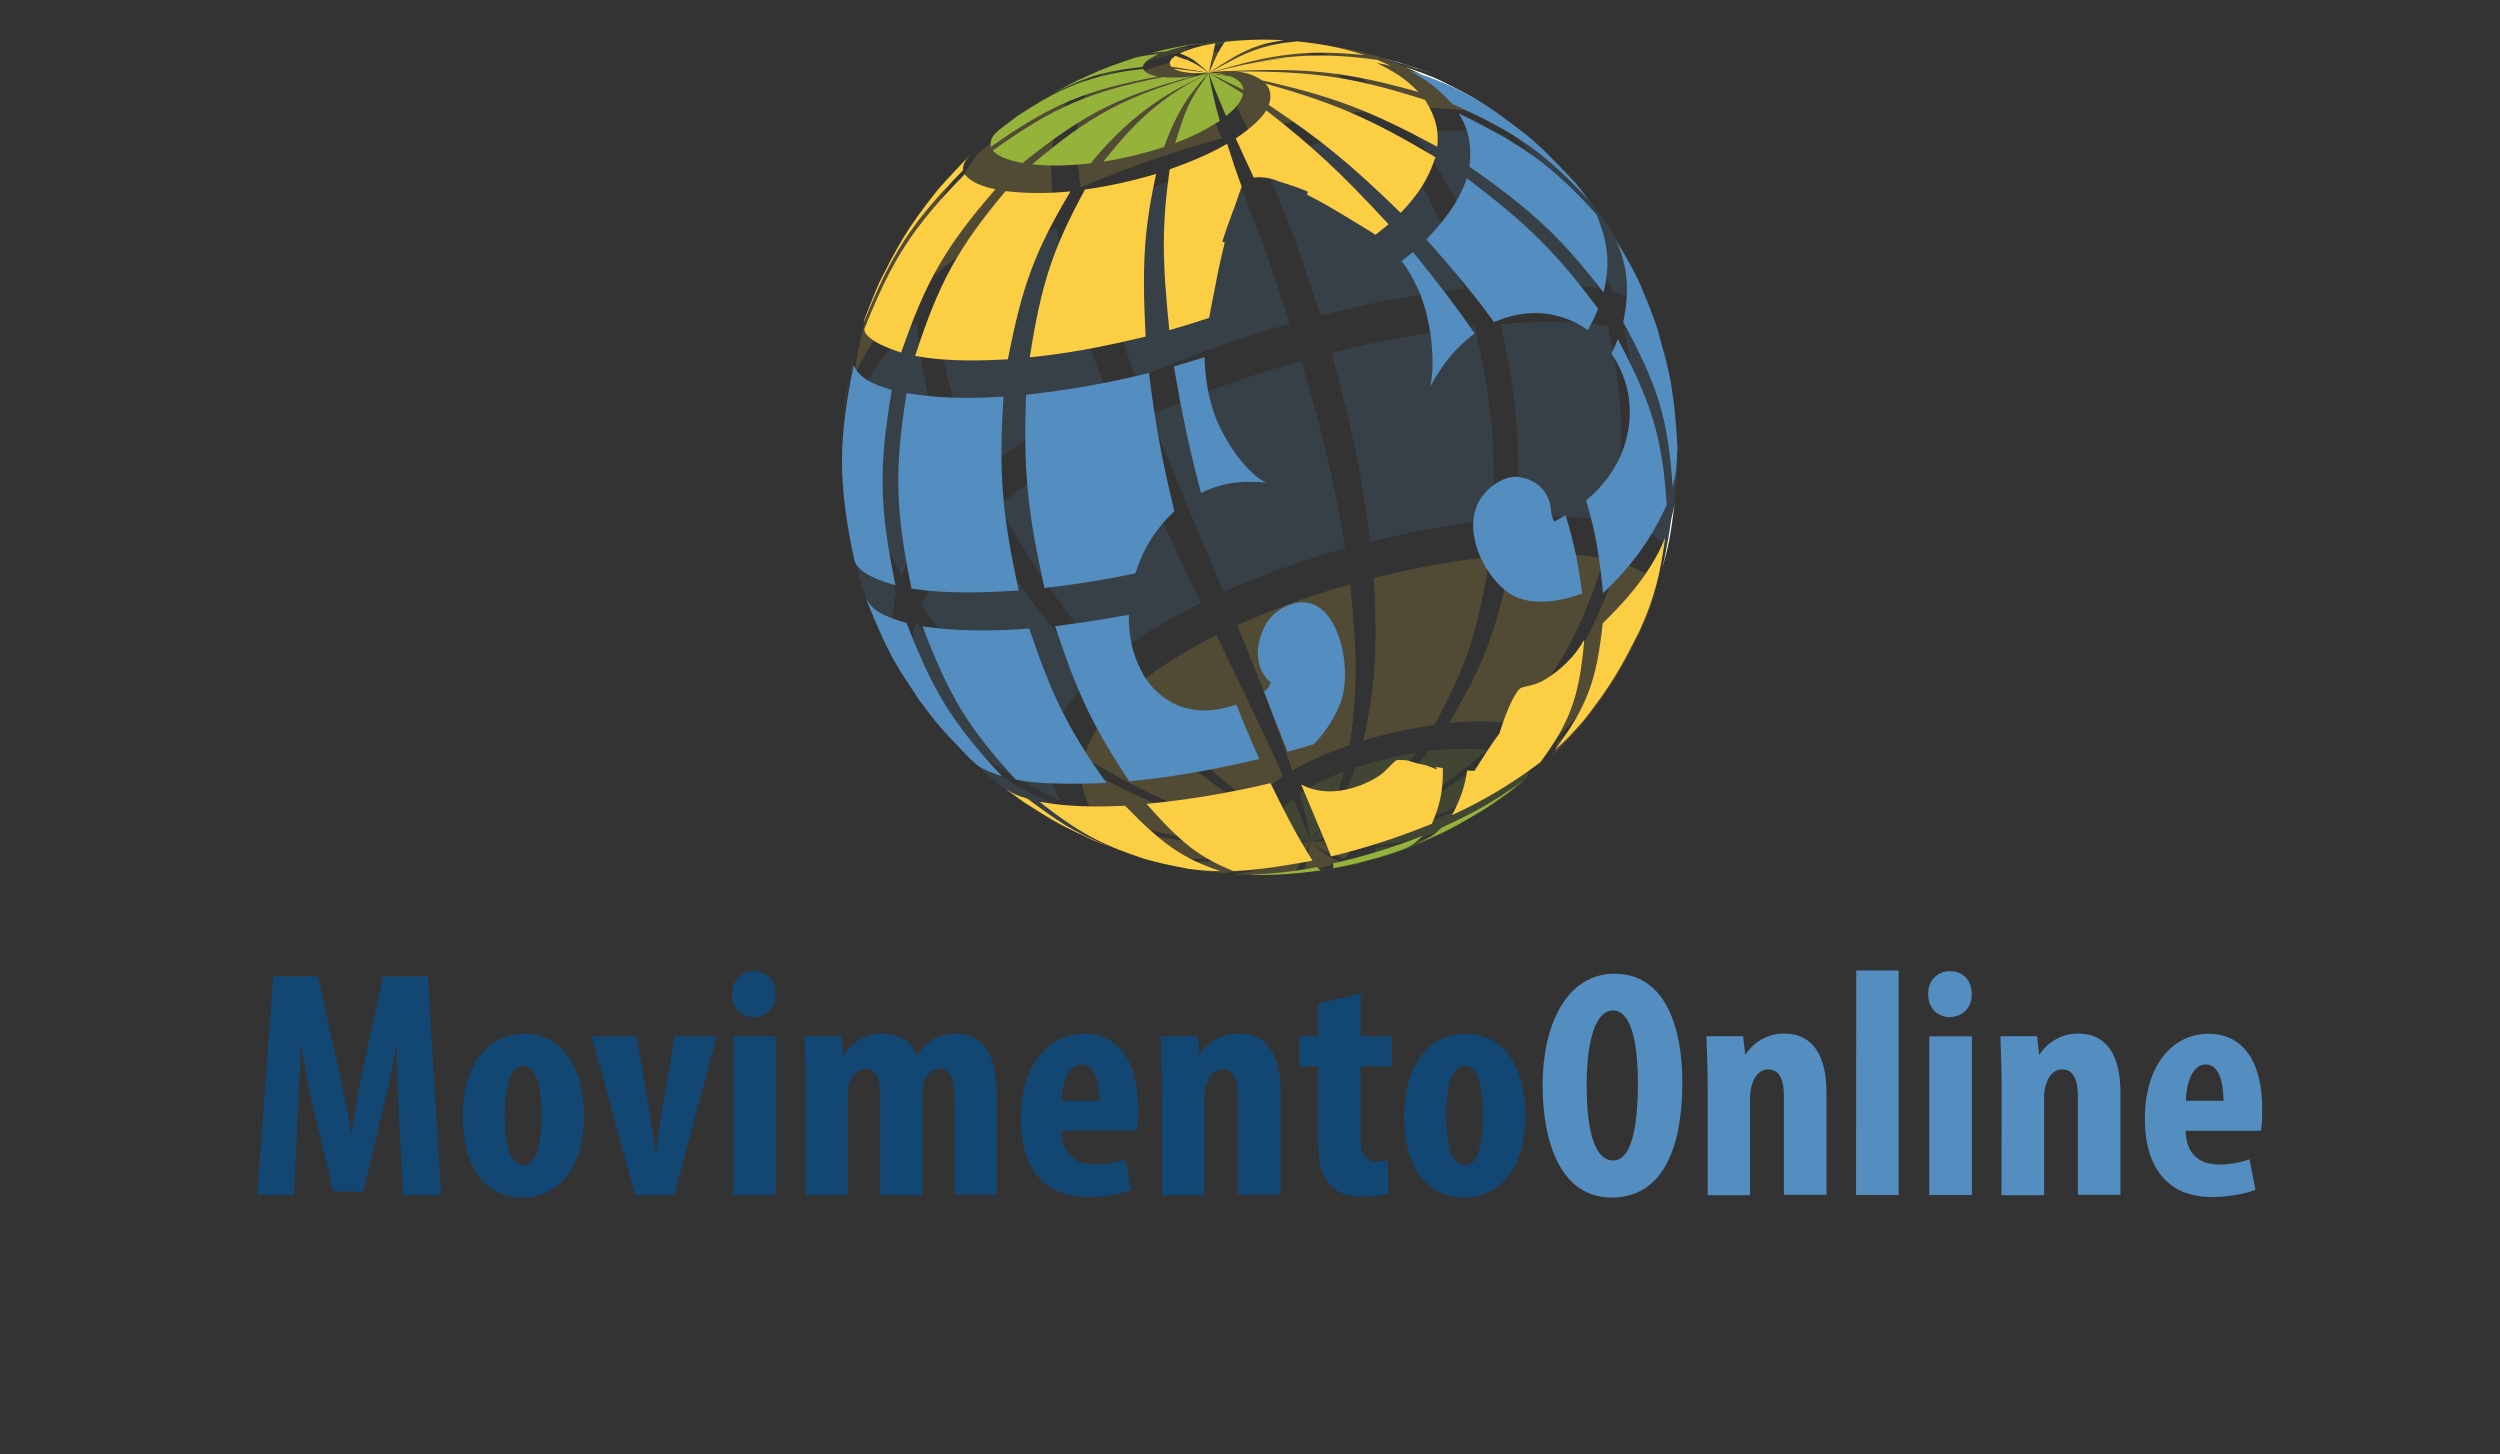 <?xml version="1.0" encoding="utf-8"?>
<!-- Generator: Adobe Illustrator 21.0.0, SVG Export Plug-In . SVG Version: 6.00 Build 0)  -->
<svg version="1.1" id="Camada_1" xmlns="http://www.w3.org/2000/svg" xmlns:xlink="http://www.w3.org/1999/xlink" x="0px" y="0px"
	 viewBox="0 0 1361.5 792" style="enable-background:new 0 0 1361.5 792;" xml:space="preserve">
<rect x="0" y="0" width="1361.5" height="792" fill="#333333" stroke="none"/>
<style type="text/css">
	.st0{fill:#FFFFFF;}
	.st1{opacity:0.15;}
	.st2{fill:#95B23A;}
	.st3{fill:#FCCE44;}
	.st4{fill:#548DBF;}
	.st5{fill:#124673;}
</style>
<title>movimentoOnlinePage_1</title>
<g id="Camada_2">
	<polyline class="st0" points="832.9,422.6 836.9,419 841.2,415.2 832.9,422.6 	"/>
	<path class="st0" d="M464.8,194.2l-0.3,1.5c-1.7,8.2-3.8,19.2-4.9,27.5C460.9,214.4,462.9,202.8,464.8,194.2z"/>
	<path class="st0" d="M809.4,57.6c-0.8-0.5-1.6-1-2.4-1.4c-1.2-0.8-2.4-1.5-3.7-2.2c-0.1,0-0.1-0.1-0.2-0.1c-1.7-1-3.4-2-5.1-2.8
		c-0.3-0.2-0.6-0.3-0.9-0.5c-1.3-0.7-2.7-1.4-4-2c-0.8-0.4-1.6-0.8-2.4-1.1c-1.6-0.8-3.2-1.5-4.7-2.1c-0.7-0.3-1.5-0.7-2.3-0.9
		c-2.5-1.1-5-2-7.5-2.9l-1.1-0.4c-2.9-1.5-6.8-3.5-9.7-4.8c5.7,2,13.1,4.7,18.6,7.2C798.7,51,802,52.7,809.4,57.6z"/>
	<g class="st1">
		<path class="st2" d="M652.8,24c3.1-0.4,7.2-1,10.3-1.3c9-0.8,9-0.8,13.5-1c3.5-0.1,8.1-0.2,11.5-0.2l3.8,0.2
			c-12.4,0.3-24.8,1.7-37,4.1C654.3,25.1,653.6,24.5,652.8,24z"/>
		<path class="st2" d="M596.8,43c6.3-5.5,6.6-5.8,12-7.9c3.7-1.3,8.7-3,12.5-4.1c9.8-2.7,9.8-2.7,14.8-3.8c3-0.6,6.9-1.5,9.9-2
			c-0.2,0.9-0.2,1.8,0,2.6C629.2,31.6,612.8,36.6,596.8,43z"/>
		<path class="st2" d="M542.6,73l8.1-6.7c4.5-3.2,10.5-7.5,15.3-10.4c12.5-7.4,13.1-7.7,21.1-11.6c4-1.8,9.4-4.3,13.5-6
			c-8.9,4.6-9.3,4.8-13.5,8.9C576.7,52,559.5,60.2,542.6,73z"/>
		<path class="st3" d="M680.2,71.5c-6.3-12.8-13.4-27.2-22.9-42.2c31.6-6,43.1-5.6,43.2-5.6c18.3,7.3,28.4,15.2,47.2,36.5
			C724.9,62.4,702.4,66.2,680.2,71.5z"/>
		<path class="st3" d="M592.3,49.4c17.8-7.3,36.2-13.2,54.9-17.8c1.7,4.5,1.8,4.7,16.3,39.2c0.6,1.4,1.2,2.9,1.9,4.5
			c-16.5,4.7-44,12.5-76.9,26.9c-1.2-9.1-1.9-16.3-2.1-22.4C586,67.5,587.8,59.5,592.3,49.4z"/>
		<path class="st3" d="M707.4,23.6c5.7,0,11.4,0.4,17.1,1.2l0.7,0.1c13.1,2.6,14.2,2.8,22.5,5.1l1.2,0.3c19.9,6.8,32.4,11.6,56.9,31
			c-8-1.3-21.5-3.4-46.5-2.1C738.9,38.1,727.7,30.4,707.4,23.6z"/>
		<path class="st3" d="M812.5,63c-16.7-12.3-23.2-17.2-44.7-26.2l8.8,3.5c19.3,9.1,20.1,9.5,37.8,20.8l10.1,7.3
			C819.7,65.5,818.9,65,812.5,63z"/>
		<path class="st3" d="M465.1,205.2c1.9-13,3.8-26.4,11-43.8l3.1-7.1c9.2-18.2,14.3-28.2,30.2-48.5c8.1-9.1,8.7-9.9,15.7-16.2
			c-17.3,23.4-22.6,37.6-25.9,68.8C489.7,167.9,473.8,183.9,465.1,205.2z"/>
		<path class="st3" d="M509.3,149.5c2.7-30.8,7.6-44.5,23.8-66.5c15-11.4,31.2-21,48.3-28.8c-4.5,8.5-7,15.6-8.2,24.3
			c-1.1,8.1-0.9,17.6,0.1,30.7c-15,7.7-40.1,20.5-63.6,39.9L509.3,149.5z"/>
		<path class="st4" d="M591.1,116.7c21.3-9.2,43.1-17.3,65.3-24c4.6-1.4,9.4-2.7,14.3-4.1c5.2,12.8,9.3,23.5,12.8,32.8
			c8.3,22,13,36.6,18.8,54.8c-18,5.4-48.3,14.4-83.5,30.3C602.9,162.5,597.4,143.2,591.1,116.7z"/>
		<path class="st4" d="M458.5,253.6c0.6-12.8,0.7-13.3,2.6-20.8c2.4,36.9,8,55.3,26.9,89.7c-1.8,9.6-4.9,25.8,3.9,44.5
			c-3.9-6.4-8.9-15-12.2-21.7c-3.4-8.1-8-18.9-10.6-27.3c-6.2-22.9-6.6-24.2-8.6-39C459.7,271.5,458.8,261.3,458.5,253.6z"/>
		<path class="st4" d="M464.4,223c4.7-10.1,12.6-27.2,34.7-48.1c1.8,19.7,4.3,34.5,9.2,50.5c3.8,12.1,8.9,24.9,16.2,41
			c-8.3,8.5-21.3,21.8-30,39c-1.3,2.6-2.5,5.2-3.5,7.9C472.3,278,466.8,259.5,464.4,223z"/>
		<path class="st4" d="M509.5,165.7c20.3-16.4,42.5-30.4,66-41.7c5.7,27.3,10.9,46.8,27.4,90.1c-16.2,8.4-43.4,22.3-68,43
			c-6.9-15.6-11.9-28.1-15.5-39.7c-4.3-13.9-7.3-28.2-8.9-42.6C510.1,171.8,509.8,168.8,509.5,165.7z"/>
		<path class="st4" d="M686.3,84.7c15.3-3.5,41-9.3,70.8-12.1c20.8,31.3,28.7,49.3,40.4,84.5c-8.9,1.1-22.6,2.9-40.2,6.2
			c-11.2,2.1-24,4.9-38.2,8.5c-6-18.7-11.1-34.6-20.3-57.4C695.3,105.6,691.2,95.9,686.3,84.7z"/>
		<path class="st4" d="M811.6,155.7c-12.1-35.4-20.2-53.4-42.1-84.1c39-1.6,49.5,1.9,49.6,1.9c25.8,28.2,36.2,45.4,50.6,83.3
			C860.2,155.6,842.4,153.3,811.6,155.7z"/>
		<path class="st4" d="M878.3,158.7c-13.8-35.5-23.8-53.5-52.1-83.5c4.7,1.6,11.1,3.7,14.9,7.2l4.4,4.2
			c14.9,15.7,16.4,17.3,25.5,29.6c12.4,18.7,13.4,20.2,19.9,33.4c3,6.7,6.9,15.7,9.5,22.5C897.1,166.4,894,163.4,878.3,158.7z"/>
		<path class="st4" d="M884.4,179.2c7.2,2.2,20.7,6.3,22.5,14c8.8,42,8.8,64.7,0.3,105.8c-1.7-3.3-4.5-8.9-20.8-13.3
			C893.6,243.5,893.2,221.7,884.4,179.2z"/>
		<path class="st4" d="M817.3,176.4c13.2-0.8,37.7-2.3,58.4,1.1c8.8,42.6,9.3,64.5,2.7,106.4c-9.3-1.4-24.9-3.8-52.8-2
			C828.1,240.4,826.4,218.7,817.3,176.4z"/>
		<path class="st4" d="M725.2,192.1c7.4-1.8,17.1-4.1,28.5-6.4c14.2-2.9,31-5.9,49.5-7.9c9.4,42.6,11.4,64.2,10,105.3
			c-22.5,2.4-44.9,6.4-66.9,11.9c-3.5-26.2-6.4-44.8-14-75.3C730.3,211.4,728,202.4,725.2,192.1z"/>
		<path class="st4" d="M604.3,459.4c-2.8-0.9-5.7-1.8-8.5-2.8c-2.5-0.9-5-1.9-7.5-2.9c-0.7-0.3-1.5-0.6-2.3-0.9
			c-1.6-0.7-3.2-1.4-4.7-2.1c-0.8-0.4-1.6-0.7-2.4-1.1c-1.3-0.6-2.7-1.3-4-2c-0.3-0.1-0.6-0.3-0.9-0.5c-1.7-0.9-3.5-1.9-5.1-2.9
			c-0.1,0-0.1,0-0.2-0.1c-1.2-0.7-2.5-1.4-3.7-2.2c-0.8-0.4-1.6-0.9-2.4-1.4l-0.1-0.1l0,0c-0.8-0.5-1.7-1.1-2.5-1.6s-1.3-0.9-2-1.3
			c-17.2-12.6-17.9-13.1-26.6-21.2c-5.4-5.4-12.6-12.6-17.7-18.3c-2-2.5-4.7-5.9-6.5-8.6c23.9,25.7,39.1,36.4,74.1,52.1
			C586.7,447.3,591.4,452.4,604.3,459.4z"/>
		<path class="st4" d="M501.6,329.8c1.4-3.2,3.2-7.1,5.7-11.6c4.9-9,12.8-20.5,26.7-33.8c8.5,14.3,15.6,25.8,24.4,38.1
			c9.2,12.9,20.3,26.5,36.8,45c-6.5,6.9-17.4,18.6-22,33.4C539.5,375.4,524.8,360.8,501.6,329.8z"/>
		<path class="st4" d="M544,275.4c12.3-9.7,31-24.4,66.7-41.9c10.3,24.1,17.1,40,43.3,94.7c-11.9,6.2-29.3,15.1-45.3,27.5
			c-2.1,1.6-4.1,3.3-6.1,5c-14.6-18-24.8-31.4-33.7-44.3C560.3,303.6,552.9,291.3,544,275.4z"/>
		<path class="st4" d="M498.8,338.7c22.1,28.4,36.5,43,73,68.5c-0.6,6.4-1.6,17.1,5.8,29c-35.5-17.3-50.9-28.5-74.9-54.9
			C498.7,371.3,493.7,358.8,498.8,338.7z"/>
		<path class="st4" d="M626.5,226.1c26.7-11.8,54.1-21.7,82.2-29.6c3.7,12.7,6.7,23.5,9.2,33.1c6.8,25.6,10.4,43.5,14.7,68.9
			c-4.6,1.4-10.3,3-16.7,5.1c-16.9,5.3-33.4,11.5-49.6,18.8C637.6,254,637.6,254,626.5,226.1z"/>
		<path class="st2" d="M736.3,471.3c-9.1,1.9-9.1,1.9-13.7,2.6c-3.7,0.5-8.7,1.2-12.5,1.7l0,0c6.5-0.8,17.2-2.2,27-5.6
			c2.9-0.2,5.7-0.5,8.6-1.1C742.9,469.7,739.2,470.7,736.3,471.3L736.3,471.3z"/>
		<path class="st2" d="M713.8,458.2c8.8-9.7,16.3-18.1,24.3-40.2c10.8-3.5,21.9-6.2,33.2-8C759.1,425,744.1,443.7,713.8,458.2z"/>
		<path class="st2" d="M741.5,456.3c39.5-7.3,58.2-15.2,91-38.3c0.3,2.4,0.6,5.3-5.3,9.9l-9,6.8c-16.2,10.5-34.5,22.4-68.6,25.7
			C748.8,459.4,747.6,457.4,741.5,456.3z"/>
		<path class="st2" d="M749.6,461.6c16.5-2,29.5-3.6,52.1-16.3c-5.2,3-11.4,6.4-16.3,8.8c-11.4,5.2-11.7,5.4-18.1,7.8
			c-4,1.5-9.4,3.4-13.5,4.7c-4.2,1-8.5,1.6-12.8,2C744,467.2,749.3,464.7,749.6,461.6z"/>
		<path class="st2" d="M722.1,456.5c38.2-10.3,58-19,93-47.3c4.5,0.9,13,2.7,16.2,6.9c-33.5,23.8-52.5,32-92.6,39.9
			C733.2,455.5,727.6,455.7,722.1,456.5z"/>
		<path class="st2" d="M713.8,458.2c-5.7-3.2-13.3-7.8-18.8-11.3c0.8-2.5,2-6.3,9.4-12.1C708.9,445.6,710.1,448.5,713.8,458.2z"/>
		<path class="st2" d="M718.7,457.1c-1.5,0.3-3.4,0.8-4.9,1.1c9.2-4.4,19-9.1,29.7-16.5s22.1-17.5,34.6-32.7
			c7.5-0.7,19-1.9,31.8-0.5C777.8,435.6,759,445.6,718.7,457.1z"/>
		<path class="st2" d="M732.1,420.1c-6.2,20-8.2,24.2-18.3,38.1c-1.5-8.8-3.5-17.5-6-26C715.4,427.3,723.6,423.2,732.1,420.1z"/>
		<path class="st2" d="M694.8,449c5.6,2.9,13.2,6.6,19,9.2l-12-1.8C699.1,455.2,695.2,453.4,694.8,449z"/>
		<path class="st3" d="M622.2,463.7c0.6,0.1,1.1,0.2,1.7,0.3C623.3,464,622.8,463.9,622.2,463.7L622.2,463.7z"/>
		<path class="st3" d="M704.3,457.3l9.5,0.9C710.6,458.3,707.4,458,704.3,457.3z"/>
		<path class="st3" d="M709.9,459.3c-6.4,1.8-12.8,3.2-19.2,4.4C696.8,462.5,703.1,461,709.9,459.3z"/>
		<path class="st3" d="M622.2,463.7c0.6,0.1,1.1,0.2,1.7,0.3C623.3,464,622.8,463.9,622.2,463.7L622.2,463.7z"/>
		<path class="st3" d="M589.3,418.1c36.9,19.9,56.5,27.3,95.3,36.1c2.2,1.4,6.2,4.1,14.1,4.9c-42.8,0-63.9-3.1-102.8-15.5
			C592.9,438.6,587.9,430.4,589.3,418.1z"/>
		<path class="st3" d="M682.8,452.5c-37.8-10.6-56.8-18.9-92.5-40.1c2.1-6.3,5.6-16.7,18.9-30.3c28.3,27.5,43.8,40.1,71.8,58.7
			C680.3,443.5,678.9,448.1,682.8,452.5z"/>
		<path class="st3" d="M742.5,403.3c6.1-28.8,7.9-46.5,5.7-88.6c12.6-3,36-8.6,63.1-11.3c-6.4,40.6-12.6,59.3-30.1,91.4
			C768.1,396.6,755.2,399.5,742.5,403.3z"/>
		<path class="st3" d="M734.1,461.6c0.8,1.2,2.1,3-2.2,6c-9.6-3.4-10.6-3.7-18.1-9.3C719.8,459.4,728,460.9,734.1,461.6z"/>
		<path class="st3" d="M710.3,474.5c0.8-4.1,1.2-6,3.5-16.2c2.6,2.5,5.3,4.8,8.1,7c2.4,1.5,5,2.7,7.7,3.7
			C726.1,470.5,721.3,472.6,710.3,474.5z"/>
		<path class="st3" d="M847.5,405.3c28.1-28.6,39.3-45.7,54.2-83.3l-0.6,2.5c-2.3,5.9-5.3,13.9-8,19.7
			c-10.3,20.3-14.5,28.6-31.6,50.2c-5.3,6-12.5,13.8-18.2,19.5C846.2,410.7,847.8,409,847.5,405.3z"/>
		<path class="st3" d="M830,395c27.1-31.2,37.7-49.5,51.3-88.9c18.9,6,20.2,11.3,20.1,12.8c-15.2,38.1-26.5,55.4-54.8,84.2
			C845,401.1,841.8,397.4,830,395z"/>
		<path class="st3" d="M789.1,393.8c19.3-32.4,26.3-51.2,34.1-91.5c12.1-0.6,32.3-1.6,50.5,1.9c-13,40-23.1,58.5-49.2,89.7
			C812.6,392.6,800.8,392.5,789.1,393.8z"/>
		<path class="st3" d="M615.8,375.9c2.1-1.7,4.4-3.6,7.2-5.8c8.2-6.3,20.1-14.5,39.5-24.2c14,28.9,20.9,43.4,26.5,55.5
			c3.4,7.2,6.3,13.4,9.8,21.3c-4.4,3.1-12.7,8.8-16.6,15.3C656.4,417.6,642.1,404.3,615.8,375.9z"/>
		<path class="st3" d="M673.8,340.5c8.8-3.8,22-9.6,39.8-15.6c6.6-2.2,13.8-4.5,21.7-6.7c4,39.4,4,57.3-0.2,87.5
			c-7.3,2.6-19.4,7-31.3,13.9c-2.7-8.1-5.1-15.1-8.1-23.2C691.2,383.7,685.1,368.1,673.8,340.5z"/>
		<path class="st3" d="M713.8,458.2c-10.3,5.9-17.6,9.8-24.7,12.4s-14,4-23.4,4.9c-8.1-0.9-21.7-2.5-36.7-7.5
			C660,471.1,678.3,469,713.8,458.2z"/>
		<path class="st3" d="M702.2,459.3c3.9,0.1,7.8-0.3,11.6-1.1c-20.2,4.9-23.9,5.9-42,8c6.2-0.5,12.5-1.3,18.9-2.5
			c-20.9,4.3-39.9,5.7-68.8,1.7c-2.2-1-5.2-2.2-7.4-3.3c2.5,0.6,5.1,1.1,7.7,1.6l0.1,0c0.5,0.1,1.1,0.2,1.6,0.3
			c-0.6-0.1-1.1-0.2-1.7-0.3c-9.1-4.6-15.2-8-22.7-15.8C638.5,458.9,659.7,461.2,702.2,459.3z"/>
		<path class="st3" d="M672.8,476.1c13.6-2.1,21.1-4.3,40.9-17.9c-4.6,10.5-5.9,13.1-8.8,17C694.3,476.5,683.6,476.7,672.8,476.1z"
			/>
		<path class="st3" d="M732.9,460.6c-5.8-0.6-13.4-1.4-19.1-2.4l0,0l7.1-0.1C724.4,458.3,729.6,458.7,732.9,460.6L732.9,460.6z"/>
		<path class="st3" d="M717.7,458.1l-3.9,0.1l0,0C715,458.2,716.5,458.1,717.7,458.1"/>
	</g>
	<path class="st2" d="M719.3,474c-3.1,0.4-7.2,1-10.3,1.3c-9,0.8-9,0.8-13.5,1c-3.5,0.1-8.1,0.2-11.5,0.2l-3.8-0.2
		c12.4-0.3,24.8-1.7,37-4.1C717.8,472.9,718.5,473.5,719.3,474z"/>
	<path class="st2" d="M775.2,455c-6.3,5.5-6.6,5.8-12,7.9c-3.7,1.3-8.7,3-12.5,4.1c-9.8,2.7-9.8,2.7-14.8,3.8c-3,0.6-6.9,1.5-9.9,2
		c0.2-0.9,0.2-1.8,0-2.6C742.8,466.4,759.2,461.4,775.2,455z"/>
	<path class="st2" d="M829.5,425l-8.1,6.7c-4.5,3.2-10.5,7.5-15.3,10.4c-12.6,7.4-13,7.7-21.1,11.6c-4,1.8-9.4,4.3-13.5,6
		c8.9-4.6,9.3-4.8,13.5-8.9C795.4,446,812.6,437.9,829.5,425z"/>
	<path class="st3" d="M691.9,426.5c6.3,12.8,13.4,27.2,22.9,42.2c-31.6,6-43.1,5.6-43.2,5.6c-18.3-7.3-28.4-15.2-47.2-36.5
		C647.1,435.6,669.7,431.8,691.9,426.5z"/>
	<path class="st3" d="M779.8,448.6c-17.8,7.3-36.2,13.3-54.9,17.8c-1.7-4.5-1.8-4.7-16.3-39.2c9.8,5.2,21.2,4.8,32.7,0.3
		c1.1-0.4,2.2-0.8,3.2-1.4c1.4-0.6,2.7-1.2,4-2c0.9-0.5,1.7-1.1,2.6-1.6c3.3-2.2,5.5-5.2,8.9-8.2c0.8-0.4,1.8-0.5,2.7-0.4
		c1.3,0,2.7,0.1,4,0.3c3.2,1.1,6.4,1.9,9.7,2.5c2.2,0.8,4.3,1.6,6.4,2.4c-0.3-0.5-0.7-1-1.1-1.4c1.3,0.2,2.7,0.4,4.1,0.6
		C786,430.6,784.2,438.5,779.8,448.6z"/>
	<path class="st3" d="M664.6,474.4c-5.7,0-11.4-0.4-17.1-1.2l-0.7-0.1c-13.1-2.6-14.2-2.8-22.5-5.1l-1.2-0.3
		c-19.9-6.8-32.4-11.6-56.9-31c8,1.3,21.5,3.4,46.5,2.1C633.2,459.9,644.3,467.6,664.6,474.4z"/>
	<path class="st3" d="M559.6,435c16.7,12.3,23.2,17.2,44.7,26.2l-8.8-3.5c-19.3-9.1-20.1-9.5-37.8-20.8l-10.1-7.3
		C552.3,432.5,553.2,433,559.6,435z"/>
	<path class="st3" d="M906.9,292.8c-1.9,13-3.8,26.4-11,43.8l-3.1,7.1c-9.2,18.2-14.3,28.2-30.2,48.5c-8.1,9.1-8.7,9.9-15.7,16.1
		c17.3-23.5,22.7-37.6,25.9-68.8C882.3,330.1,898.3,314.1,906.9,292.8z"/>
	<path class="st3" d="M862.8,348.6c-2.7,30.7-7.6,44.4-23.8,66.4c-14.9,11.4-31.1,21.1-48.2,28.9c4.4-8.4,7-15.5,8.2-24.3
		c2.4,0.2,4,0.3,4,0.3c4.5-7.2,8.9-14.3,13.6-20.5c0.2-0.8,0.5-1.7,1.4-4.3c2.1-6.2,4.6-12.9,8.1-18.1c0.6-1.1,1.4-1.9,2.5-2.5
		c3.5-1.1,6.8-1.3,10.3-3.1c0.9-0.4,1.8-0.9,2.6-1.4c1.3-0.8,2.6-1.6,3.8-2.5c1-0.7,2-1.4,2.9-2.2c5.7-4.5,10.6-10,14.2-16.3
		C862.5,348.7,862.7,348.7,862.8,348.6z"/>
	<path class="st4" d="M730.2,382.4c-3.3,8.5-8.3,16.3-14.7,22.9c-4.6,1.4-9.3,2.8-14.3,4.1c-5.2-12.8-9.3-23.5-12.8-32.8
		c0.1-0.1,0.2-0.1,0.2-0.2c1.1-0.7,2.2-1.4,3.5-4.6c-1.4-1.2-2.6-2.5-3.6-4c-0.9-1.4-1.7-2.8-2.2-4.4c-0.6-1.5-0.9-3.1-1.1-4.7
		c-0.2-1.6-0.3-3.2-0.1-4.9c0.1-1.6,0.3-3.2,0.7-4.7c0.4-1.6,0.8-3,1.4-4.5c0.5-1.4,1.1-2.7,1.8-4c2.1-3.9,5.3-7.1,9.1-9.3
		c2.7-1.6,5.6-2.6,8.6-3.1C728.5,324.7,737,363.4,730.2,382.4z"/>
	<path class="st4" d="M913.5,244.4c-0.6,12.8-0.7,13.3-2.6,20.8c-2.4-36.9-8-55.3-26.9-89.7c1.8-9.6,4.9-25.8-3.9-44.5
		c3.9,6.4,8.9,15,12.2,21.7c3.4,8.1,8,18.9,10.6,27.3c6.2,22.9,6.6,24.2,8.6,39C912.3,226.5,913.3,236.7,913.5,244.4z"/>
	<path class="st4" d="M907.7,275c-4.8,10.1-12.7,27.2-34.7,48.1c-1.8-19.7-4.3-34.5-9.2-50.5c9.5-8,17.5-18.4,21.3-31.4
		c2.7-8.9,3.2-18.3,1.5-27.4c-1.5-7.6-4.6-14.8-9-21.2c1.3-2.6,2.5-5.2,3.5-7.9C899.7,220,905.3,238.5,907.7,275z"/>
	<path class="st4" d="M861.6,323.3c-11.2,4-23.7,6.2-34.4,2.5c-16.2-5.6-34.8-38.4-18.8-57c2.1-2.5,4.6-4.6,7.4-6.2
		c3.7-2.2,7.8-3.4,11.6-2.8c1.2,0.2,2.4,0.5,3.7,0.8c1.3,0.4,2.5,1,3.7,1.6c1.2,0.7,2.4,1.5,3.4,2.3c1.1,0.9,2.1,2,2.9,3.2
		c0.9,1.3,1.7,2.6,2.2,4.1c0.8,1.9,1.2,3.9,1.4,6c0.1,2.2,0.7,4.3,1.7,6.3c1.1-0.6,2.3-1.2,3.4-1.9c1-0.5,1.9-1.1,2.8-1.6
		C857,294.5,860,308.8,861.6,323.3z"/>
	<path class="st4" d="M685.8,413.4c-15.3,3.5-41,9.3-70.8,12.1c-20.8-31.3-28.7-49.3-40.4-84.5c8.9-1.2,22.6-2.9,40.2-6.2
		c-0.1,2.2,0,4.4,0.2,6.6c0.5,9.3,3.2,18.3,7.9,26.4c4.2,7.1,10.4,12.7,17.9,16.1c10.3,4.4,21.6,3.6,32.5-0.2
		C676.7,392.4,680.8,402.1,685.8,413.4z"/>
	<path class="st4" d="M560.5,342.3c12.1,35.4,20.2,53.4,42.1,84.1c-39,1.6-49.6-1.9-49.6-2c-25.8-28.2-36.2-45.4-50.6-83.3
		C511.9,342.4,529.6,344.7,560.5,342.3z"/>
	<path class="st4" d="M493.7,339.3c13.9,35.5,23.8,53.5,52.1,83.5c-4.7-1.6-11.1-3.7-14.9-7.2l-4.4-4.2
		c-14.9-15.7-16.4-17.3-25.5-29.6c-12.4-18.6-13.4-20.2-19.9-33.4c-3-6.7-6.9-15.7-9.5-22.5C475,331.6,478.1,334.7,493.7,339.3z"/>
	<path class="st4" d="M487.7,318.8c-7.2-2.2-20.7-6.3-22.5-14c-8.8-42-8.8-64.7-0.3-105.8c1.7,3.3,4.5,8.9,20.8,13.3
		C478.5,254.5,478.9,276.4,487.7,318.8z"/>
	<path class="st4" d="M554.8,321.6c-13.2,0.8-37.7,2.3-58.4-1.1c-8.8-42.6-9.3-64.5-2.7-106.4c9.3,1.4,24.9,3.8,52.8,1.9
		C543.9,257.6,545.6,279.3,554.8,321.6z"/>
	<path class="st4" d="M639.6,278.4c-7.4,6.8-13.3,14.9-17.5,24c-1.4,3.2-2.7,6.5-3.8,9.9c-14.2,2.9-31,5.9-49.5,7.9
		c-9.4-42.6-11.5-64.2-10-105.2c22.5-2.5,44.9-6.4,66.9-11.9C629.1,229.4,632.1,248,639.6,278.4z"/>
	<path class="st4" d="M767.8,38.6c2.8,0.9,5.7,1.8,8.5,2.8c2.5,0.9,5,1.9,7.5,2.9c0.7,0.3,1.5,0.6,2.3,0.9c1.6,0.7,3.2,1.4,4.7,2.1
		c0.8,0.4,1.6,0.7,2.4,1.2c1.3,0.6,2.7,1.3,4,2c0.3,0.1,0.6,0.3,0.9,0.5c1.7,0.9,3.5,1.9,5.1,2.8c0.1,0,0.1,0,0.2,0.1
		c1.2,0.7,2.5,1.4,3.7,2.2c0.8,0.4,1.6,0.9,2.4,1.4l0.1,0.1l0,0c0.8,0.5,1.7,1.1,2.5,1.7s1.3,0.9,2,1.3
		c17.2,12.6,17.9,13.1,26.6,21.2c5.4,5.4,12.6,12.6,17.7,18.3c2,2.6,4.7,5.9,6.5,8.6c-23.9-25.7-39.1-36.4-74-52.1
		C785.4,50.8,780.7,45.6,767.8,38.6z"/>
	<path class="st4" d="M870.4,168.2c-1.4,3.2-3.2,7.1-5.7,11.6c-5.5-4-11.8-6.8-18.4-8.2c-10.3-2.3-21.1-1-31.4,3.3l-1.3,0.5
		c-9.2-12.8-20.3-26.5-36.8-45c6.5-7,17.4-18.6,22-33.4C832.5,122.6,847.2,137.2,870.4,168.2z"/>
	<path class="st4" d="M803.1,181.6c-7.4,5.5-13.8,12.3-18.8,20c-1.9,2.8-3.7,5.8-5.4,9c0.4-1.9,0.7-3.5,0.8-5.1
		c0.3-2.4,0.5-4.9,0.5-7.4c0-4.5-0.3-8.9-0.8-13.4c-0.5-4.3-1.3-8.6-2.3-12.8c-0.9-3.7-2-7.3-3.3-10.8c-1.4-3.6-3.1-7.1-5-10.4
		c-1.6-3-3.4-5.8-5.5-8.5c2.1-1.6,4.1-3.2,6.2-5C784.1,155.3,794.3,168.7,803.1,181.6z"/>
	<path class="st4" d="M873.3,159.3c-22.1-28.4-36.5-43-73-68.5c0.6-6.4,1.6-17.1-5.8-29c35.5,17.3,50.9,28.5,74.9,54.9
		C873.3,126.7,878.3,139.3,873.3,159.3z"/>
	<path class="st4" d="M689.4,262.9c-3-0.4-6-0.5-9.1-0.5c-9.1-0.1-18,2-26.2,6.1c-6.8-25.6-10.4-43.5-14.8-68.9
		c4.7-1.4,10.3-3.1,16.7-5.1c0.1,2.8,0.2,5.6,0.5,8.4c0.4,4.1,1.1,8.2,1.9,12.3c0.9,3.9,2,7.7,3.4,11.4c1.3,3.5,2.8,6.8,4.6,10.1
		c2,3.6,4.1,7,6.5,10.4c2.4,3.3,5,6.4,7.9,9.2c1.5,1.5,3.1,3,4.9,4.3C686.8,261.3,688.1,262.1,689.4,262.9z"/>
	<path class="st2" d="M635.8,26.7c9.1-1.9,9.1-1.9,13.7-2.6c3.7-0.5,8.7-1.2,12.5-1.7l0,0c-6.5,0.8-17.2,2.2-27,5.6
		c-2.9,0.2-5.7,0.5-8.5,1.1C629.2,28.3,632.9,27.3,635.8,26.7L635.8,26.7z"/>
	<path class="st2" d="M658.3,39.8C649.5,49.5,641.9,58,634,80c-10.8,3.6-21.9,6.2-33.2,8.1C612.9,73.1,627.9,54.4,658.3,39.8z"/>
	<path class="st2" d="M630.6,41.7c-39.5,7.3-58.2,15.2-91,38.3c-0.3-2.4-0.6-5.3,5.3-9.9l9-6.8c16.2-10.5,34.5-22.4,68.6-25.7
		C623.2,38.6,624.5,40.6,630.6,41.7z"/>
	<path class="st2" d="M622.4,36.4c-16.5,2-29.5,3.6-52.1,16.3c5.2-3,11.4-6.4,16.3-8.8c11.4-5.2,11.7-5.3,18.1-7.8
		c4-1.5,9.4-3.3,13.5-4.7c4.2-1,8.5-1.6,12.8-2C628,30.9,622.8,33.3,622.4,36.4z"/>
	<path class="st2" d="M649.9,41.5c-38.2,10.3-58,19-93,47.3c-4.5-0.9-13-2.7-16.2-6.9c33.5-23.8,52.5-32,92.6-39.9
		C638.9,42.5,644.4,42.3,649.9,41.5z"/>
	<path class="st2" d="M658.3,39.8c5.7,3.2,13.3,7.8,18.8,11.3c-0.8,2.5-2,6.3-9.4,12.1C663.1,52.4,661.9,49.6,658.3,39.8z"/>
	<path class="st2" d="M653.4,40.9c1.5-0.3,3.4-0.8,4.9-1.1c-9.2,4.4-19,9.1-29.7,16.5S606.4,73.8,593.9,89c-7.5,0.7-19,1.9-31.8,0.5
		C594.2,62.4,613,52.4,653.4,40.9z"/>
	<path class="st2" d="M640,77.9c6.2-20,8.2-24.2,18.3-38.1c1.5,8.8,3.5,17.5,6,26C656.7,70.7,648.5,74.8,640,77.9z"/>
	<path class="st2" d="M677.2,49c-5.6-2.9-13.2-6.6-19-9.2l12,1.8C672.9,42.8,676.9,44.6,677.2,49z"/>
	<path class="st3" d="M749.8,34.3c-0.6-0.1-1.1-0.2-1.7-0.3C748.7,34.1,749.2,34.1,749.8,34.3L749.8,34.3z"/>
	<path class="st3" d="M667.7,40.7l-9.5-0.9C661.4,39.7,664.6,40,667.7,40.7z"/>
	<path class="st3" d="M662.2,38.7c6.4-1.8,12.8-3.2,19.2-4.4C675.3,35.5,668.9,37,662.2,38.7z"/>
	<path class="st3" d="M749.8,34.3c-0.6-0.1-1.1-0.2-1.7-0.3C748.7,34.1,749.2,34.1,749.8,34.3L749.8,34.3z"/>
	<path class="st3" d="M782.7,79.9c-36.9-19.9-56.5-27.3-95.3-36.1c-2.2-1.4-6.2-4.1-14.1-4.9c42.8-0.1,63.9,3.1,102.8,15.5
		C779.1,59.4,784.2,67.6,782.7,79.9z"/>
	<path class="st3" d="M689.2,45.5C727,56.2,746,64.4,781.7,85.6c-2.1,6.3-5.6,16.7-18.9,30.3C734.5,88.4,719,75.8,691,57.2
		C691.8,54.5,693.1,49.9,689.2,45.5z"/>
	<path class="st3" d="M629.6,94.7c-6.1,28.8-7.9,46.5-5.7,88.6c-12.6,3-36,8.6-63.1,11.3c6.4-40.6,12.6-59.3,30.1-91.4
		C603.9,101.4,616.9,98.5,629.6,94.7z"/>
	<path class="st3" d="M637.9,36.4c-0.8-1.2-2.1-3,2.2-6c9.6,3.4,10.6,3.7,18.1,9.3C652.2,38.6,644.1,37.1,637.9,36.4z"/>
	<path class="st3" d="M661.8,23.6c-0.8,4.1-1.2,6-3.5,16.2c-2.6-2.5-5.3-4.8-8.1-7c-2.4-1.5-5-2.7-7.7-3.7
		C645.9,27.6,650.7,25.4,661.8,23.6z"/>
	<path class="st3" d="M524.5,92.7c-28.1,28.6-39.3,45.7-54.2,83.3l0.6-2.5c2.3-5.9,5.4-13.9,8-19.7c10.3-20.3,14.5-28.6,31.6-50.2
		c5.3-6,12.5-13.8,18.2-19.5C525.8,87.3,524.3,89,524.5,92.7z"/>
	<path class="st3" d="M542.1,103.1c-27.1,31.2-37.7,49.5-51.3,88.9c-18.9-6-20.2-11.3-20.1-12.8c15.2-38.1,26.4-55.5,54.7-84.3
		C527.1,96.9,530.2,100.6,542.1,103.1z"/>
	<path class="st3" d="M583,104.2c-19.3,32.4-26.3,51.2-34.1,91.5c-12.1,0.6-32.3,1.6-50.5-1.9c13-40,23.1-58.5,49.2-89.7
		C559.4,105.4,571.3,105.5,583,104.2z"/>
	<path class="st3" d="M756.2,122.1c-2,1.7-4.4,3.7-7.2,5.8c-1-0.7-2-1.4-3-2c-4.3-2.6-8.9-5.5-13.6-8.3s-9.8-5.9-15.1-8.7
		c-1.8-1-3.7-2-5.5-2.9c0.2-0.5,0.4-1.1,0.5-1.6c-0.5-0.2-1.1-0.4-1.6-0.7c-3.3-1.3-6.6-2.5-9.9-3.5c-1.6-0.5-3.1-1-4.6-1.5
		c-4.2-1.8-8.8-2.5-13.4-2c-3.4-7.2-6.2-13.4-9.8-21.3c4.4-3.1,12.7-8.8,16.6-15.3C715.6,80.4,729.9,93.7,756.2,122.1z"/>
	<path class="st3" d="M676.2,101.6c-1.3,3.7-2.6,7.3-3.8,11c-0.7,1.7-1.4,3.5-2,5.3c-1.4,3.8-2.8,7.7-4.1,11.7
		c-0.2,0.7-0.4,1.3-0.6,2c0.4,0.2,0.9,0.3,1.3,0.5c-0.5,2.3-1.1,4.7-1.7,7.1c-1.6,6.8-2.9,13.5-4.1,19.9c-1,4.8-1.9,9.5-2.7,14
		c-6.6,2.2-13.9,4.5-21.7,6.7c-4-39.3-4-57.3,0.2-87.6c7.3-2.6,19.4-7,31.3-13.9C670.9,86.5,673.2,93.5,676.2,101.6z"/>
	<path class="st3" d="M658.3,39.8c10.3-5.9,17.6-9.8,24.8-12.4s14-4,23.4-4.9c8.1,0.9,21.7,2.5,36.7,7.5
		C712,26.9,693.8,29,658.3,39.8z"/>
	<path class="st3" d="M669.8,38.7c-3.9-0.1-7.8,0.3-11.6,1.1c20.2-4.9,23.9-5.9,42-8c-6.2,0.5-12.5,1.3-18.9,2.5
		c20.9-4.3,39.9-5.7,68.8-1.7c2.2,1,5.2,2.2,7.4,3.3c-2.5-0.6-5.1-1.2-7.7-1.6l-0.1,0c-0.5-0.1-1.1-0.2-1.6-0.3
		c0.6,0.1,1.1,0.2,1.7,0.3c9.1,4.6,15.2,8,22.7,15.8C733.5,39.2,712.4,36.8,669.8,38.7z"/>
	<path class="st3" d="M699.2,21.9c-13.6,2.1-21.1,4.3-40.9,17.9c4.6-10.5,5.9-13.1,8.8-17C677.7,21.6,688.5,21.3,699.2,21.9z"/>
	<path class="st3" d="M639.1,37.4c5.8,0.6,13.4,1.4,19.1,2.4l0,0l-7.1,0.1C647.6,39.7,642.4,39.3,639.1,37.4L639.1,37.4z"/>
	<path class="st3" d="M654.3,39.9l3.9-0.2l0,0C657.1,39.8,655.5,39.9,654.3,39.9"/>
	<polyline class="st0" points="671.9,476 674.5,476.1 676,476.2 671.9,476 	"/>
	<path class="st0" d="M912.2,272.9c-2.8,21.1-3.1,22.4-6.8,36.1c1.7-7.7,3.7-18,4.7-25.9C910.8,280.1,911.7,276.3,912.2,272.9z"/>
	<polyline class="st0" points="877.7,126 875.5,122.7 874.4,121.1 877.7,126 	"/>
	<path class="st0" d="M761.2,33.8c6.6,2.1,15.4,5,21.9,7.4c-3.5-1.2-8.1-2.9-11.7-3.9c-8.5-3-17.3-5.5-26.2-7.3
		C750.1,31.1,756.5,32.5,761.2,33.8L761.2,33.8z"/>
	<path class="st5" d="M217.3,609.1c-0.5-11.3-1.4-26.7-1.1-39.4h-0.5c-2.1,12.7-5.3,27.4-7.6,36.6l-10.3,42.6h-16.4l-9.9-41.9
		c-2.3-9.5-5.5-24.4-7.2-37.3h-0.5c-0.4,12.9-1.1,27.9-1.8,39.8l-1.9,41.3h-20l8.7-119.1h24.4l9.5,43.1c3.4,15,6.4,28.3,8.5,41.7
		h0.4c1.8-13.3,4.4-26.7,7.6-41.7l9.4-43.1h24.4l7.2,119.1h-20.6L217.3,609.1z"/>
	<path class="st5" d="M318,607.3c0,36-20,44.9-33,44.9c-20.7,0-33-16.3-33-44.3c0-31.1,16.3-44.9,33.4-44.9
		C305.6,563,318,580.1,318,607.3z M274.9,607.3c0,14.8,2.3,27.2,10.6,27.2c7.4,0,9.4-14.5,9.4-27.2c0-11.8-1.9-26.9-9.7-26.9
		C276.7,580.4,274.9,595.5,274.9,607.3z"/>
	<path class="st5" d="M346.8,564.4l6.5,38.5c1.2,7.8,2.5,15.5,3.7,24.2h0.4c1.1-8.8,2.1-16.1,3.4-24.2l6.7-38.5h22.8l-23.1,86.4
		h-21.4l-23.5-86.4H346.8z"/>
	<path class="st5" d="M422.4,541.4c0.2,7.4-5.1,12.5-12.2,12.5c-6.4,0-11.7-5.1-11.5-12.5c-0.2-7.8,5.5-12.5,11.8-12.5
		C417.3,528.8,422.4,533.6,422.4,541.4z M399.3,650.8v-86.4h23.1v86.4H399.3z"/>
	<path class="st5" d="M438.7,590.3c0-9.5-0.5-17.8-0.7-26h20.1l1.1,10.1h0.4c4.4-6.5,11.7-11.5,20.7-11.5c9.7,0,15.9,4.4,18.9,11.7
		h0.4c2.2-3.5,5.2-6.4,8.7-8.7c3.7-2,7.9-3,12.2-3c15.4,0,22.3,12.2,22.3,33v54.8h-23v-50.8c0-9.9-1.1-17.8-8.1-17.8
		c-4.1,0-7.1,2.8-8.7,8c-0.5,2-0.7,4-0.7,6v54.8h-23v-54.3c0-6.2-0.7-14.5-8-14.5c-3.5,0-7.1,2.7-8.7,7.8c-0.6,2.1-0.9,4.3-0.9,6.5
		v54.4h-23L438.7,590.3z"/>
	<path class="st5" d="M578.1,615.8c0.3,13.4,8.1,18.4,18.4,18.4c5.6,0,11.1-1,16.4-2.8l3.2,16.6c-6,2.3-15,3.9-23.8,3.9
		c-23.5,0-36.4-15.5-36.4-42.6c0-29,15-46.3,34.6-46.3c18.5,0,29.3,14.7,29.3,40.8c0,6.2-0.2,9.5-0.7,12L578.1,615.8z M598.7,599.5
		c0-11.1-2.8-19.8-9.7-19.8c-7.6,0-10.6,11.1-10.8,19.8H598.7z"/>
	<path class="st5" d="M632.8,590.3c0-9.5-0.5-17.8-0.7-26h20l1.1,9.9h0.3c4.6-7.1,12.5-11.4,21-11.3c16.4,0,23,13.1,23,32.3v55.5
		h-23.2v-54c0-7.4-1.8-14.3-8.5-14.3c-3.9,0-7.1,2.7-8.7,7.8c-0.9,2.6-1.3,5.3-1.2,8v52.7h-23.1V590.3z"/>
	<path class="st5" d="M741,541v23.3h17v16.4h-17v39.4c0,10.1,4.2,12.5,8.8,12.5c2,0,4-0.2,6-0.5l0.2,18c-4.6,1.1-9.4,1.7-14.1,1.6
		c-6.7,0-12.5-1.6-16.6-5.5c-4.8-4.6-7.4-11.1-7.4-24.7v-40.7h-10.3v-16.4h10.3v-17.8L741,541z"/>
	<path class="st5" d="M830.7,607.3c0,36-20,44.9-33,44.9c-20.7,0-33-16.3-33-44.3c0-31.1,16.3-44.9,33.4-44.9
		C818.3,563,830.7,580.1,830.7,607.3z M787.6,607.3c0,14.8,2.3,27.2,10.6,27.2c7.4,0,9.4-14.5,9.4-27.2c0-11.8-1.9-26.9-9.7-26.9
		C789.4,580.4,787.6,595.5,787.6,607.3z"/>
	<path class="st4" d="M916.2,589.1c0,44.9-15.9,63.1-38.5,63.1c-27,0-37.6-28.6-37.6-61.3c0-32.5,12.9-60.6,39.2-60.6
		C908.1,530.3,916.2,561.9,916.2,589.1z M864.1,591.2c0,27,5.1,40.8,14.5,40.8c9.7,0,13.4-17.7,13.4-41.9c0-20.8-3.2-39.8-13.6-39.8
		C869.2,550.4,864.1,565.6,864.1,591.2z"/>
	<path class="st4" d="M930,590.3c0-9.5-0.5-17.8-0.7-26h20l1.1,9.9h0.3c4.6-7.1,12.5-11.4,21-11.3c16.4,0,23,13.1,23,32.3v55.5
		h-23.2v-54c0-7.4-1.8-14.3-8.5-14.3c-3.9,0-7.1,2.7-8.7,7.8c-0.9,2.6-1.3,5.3-1.2,8v52.7H930V590.3z"/>
	<path class="st4" d="M1010.9,528.5h23.1v122.3h-23.2L1010.9,528.5z"/>
	<path class="st4" d="M1073.8,541.4c0.2,7.4-5.1,12.5-12.2,12.5c-6.4,0-11.7-5.1-11.5-12.5c-0.2-7.8,5.5-12.5,11.8-12.5
		C1068.7,528.8,1073.8,533.6,1073.8,541.4z M1050.7,650.8v-86.4h23.2v86.4H1050.7z"/>
	<path class="st4" d="M1090.1,590.3c0-9.5-0.5-17.8-0.7-26h20l1.1,9.9h0.3c4.6-7.1,12.5-11.4,21-11.3c16.4,0,23,13.1,23,32.3v55.5
		h-23.2v-54c0-7.4-1.8-14.3-8.5-14.3c-3.9,0-7.1,2.7-8.7,7.8c-0.9,2.6-1.3,5.3-1.2,8v52.7h-23.2L1090.1,590.3z"/>
	<path class="st4" d="M1190.3,615.8c0.3,13.4,8.1,18.4,18.4,18.4c5.6,0,11.1-1,16.4-2.8l3.2,16.6c-6,2.3-15,3.9-23.8,3.9
		c-23.5,0-36.4-15.5-36.4-42.6c0-29,15-46.3,34.6-46.3c18.6,0,29.3,14.7,29.3,40.8c0,6.2-0.2,9.5-0.7,12L1190.3,615.8z
		 M1210.9,599.5c0-11.1-2.8-19.8-9.7-19.8c-7.6,0-10.6,11.1-10.8,19.8H1210.9z"/>
</g>
</svg>
